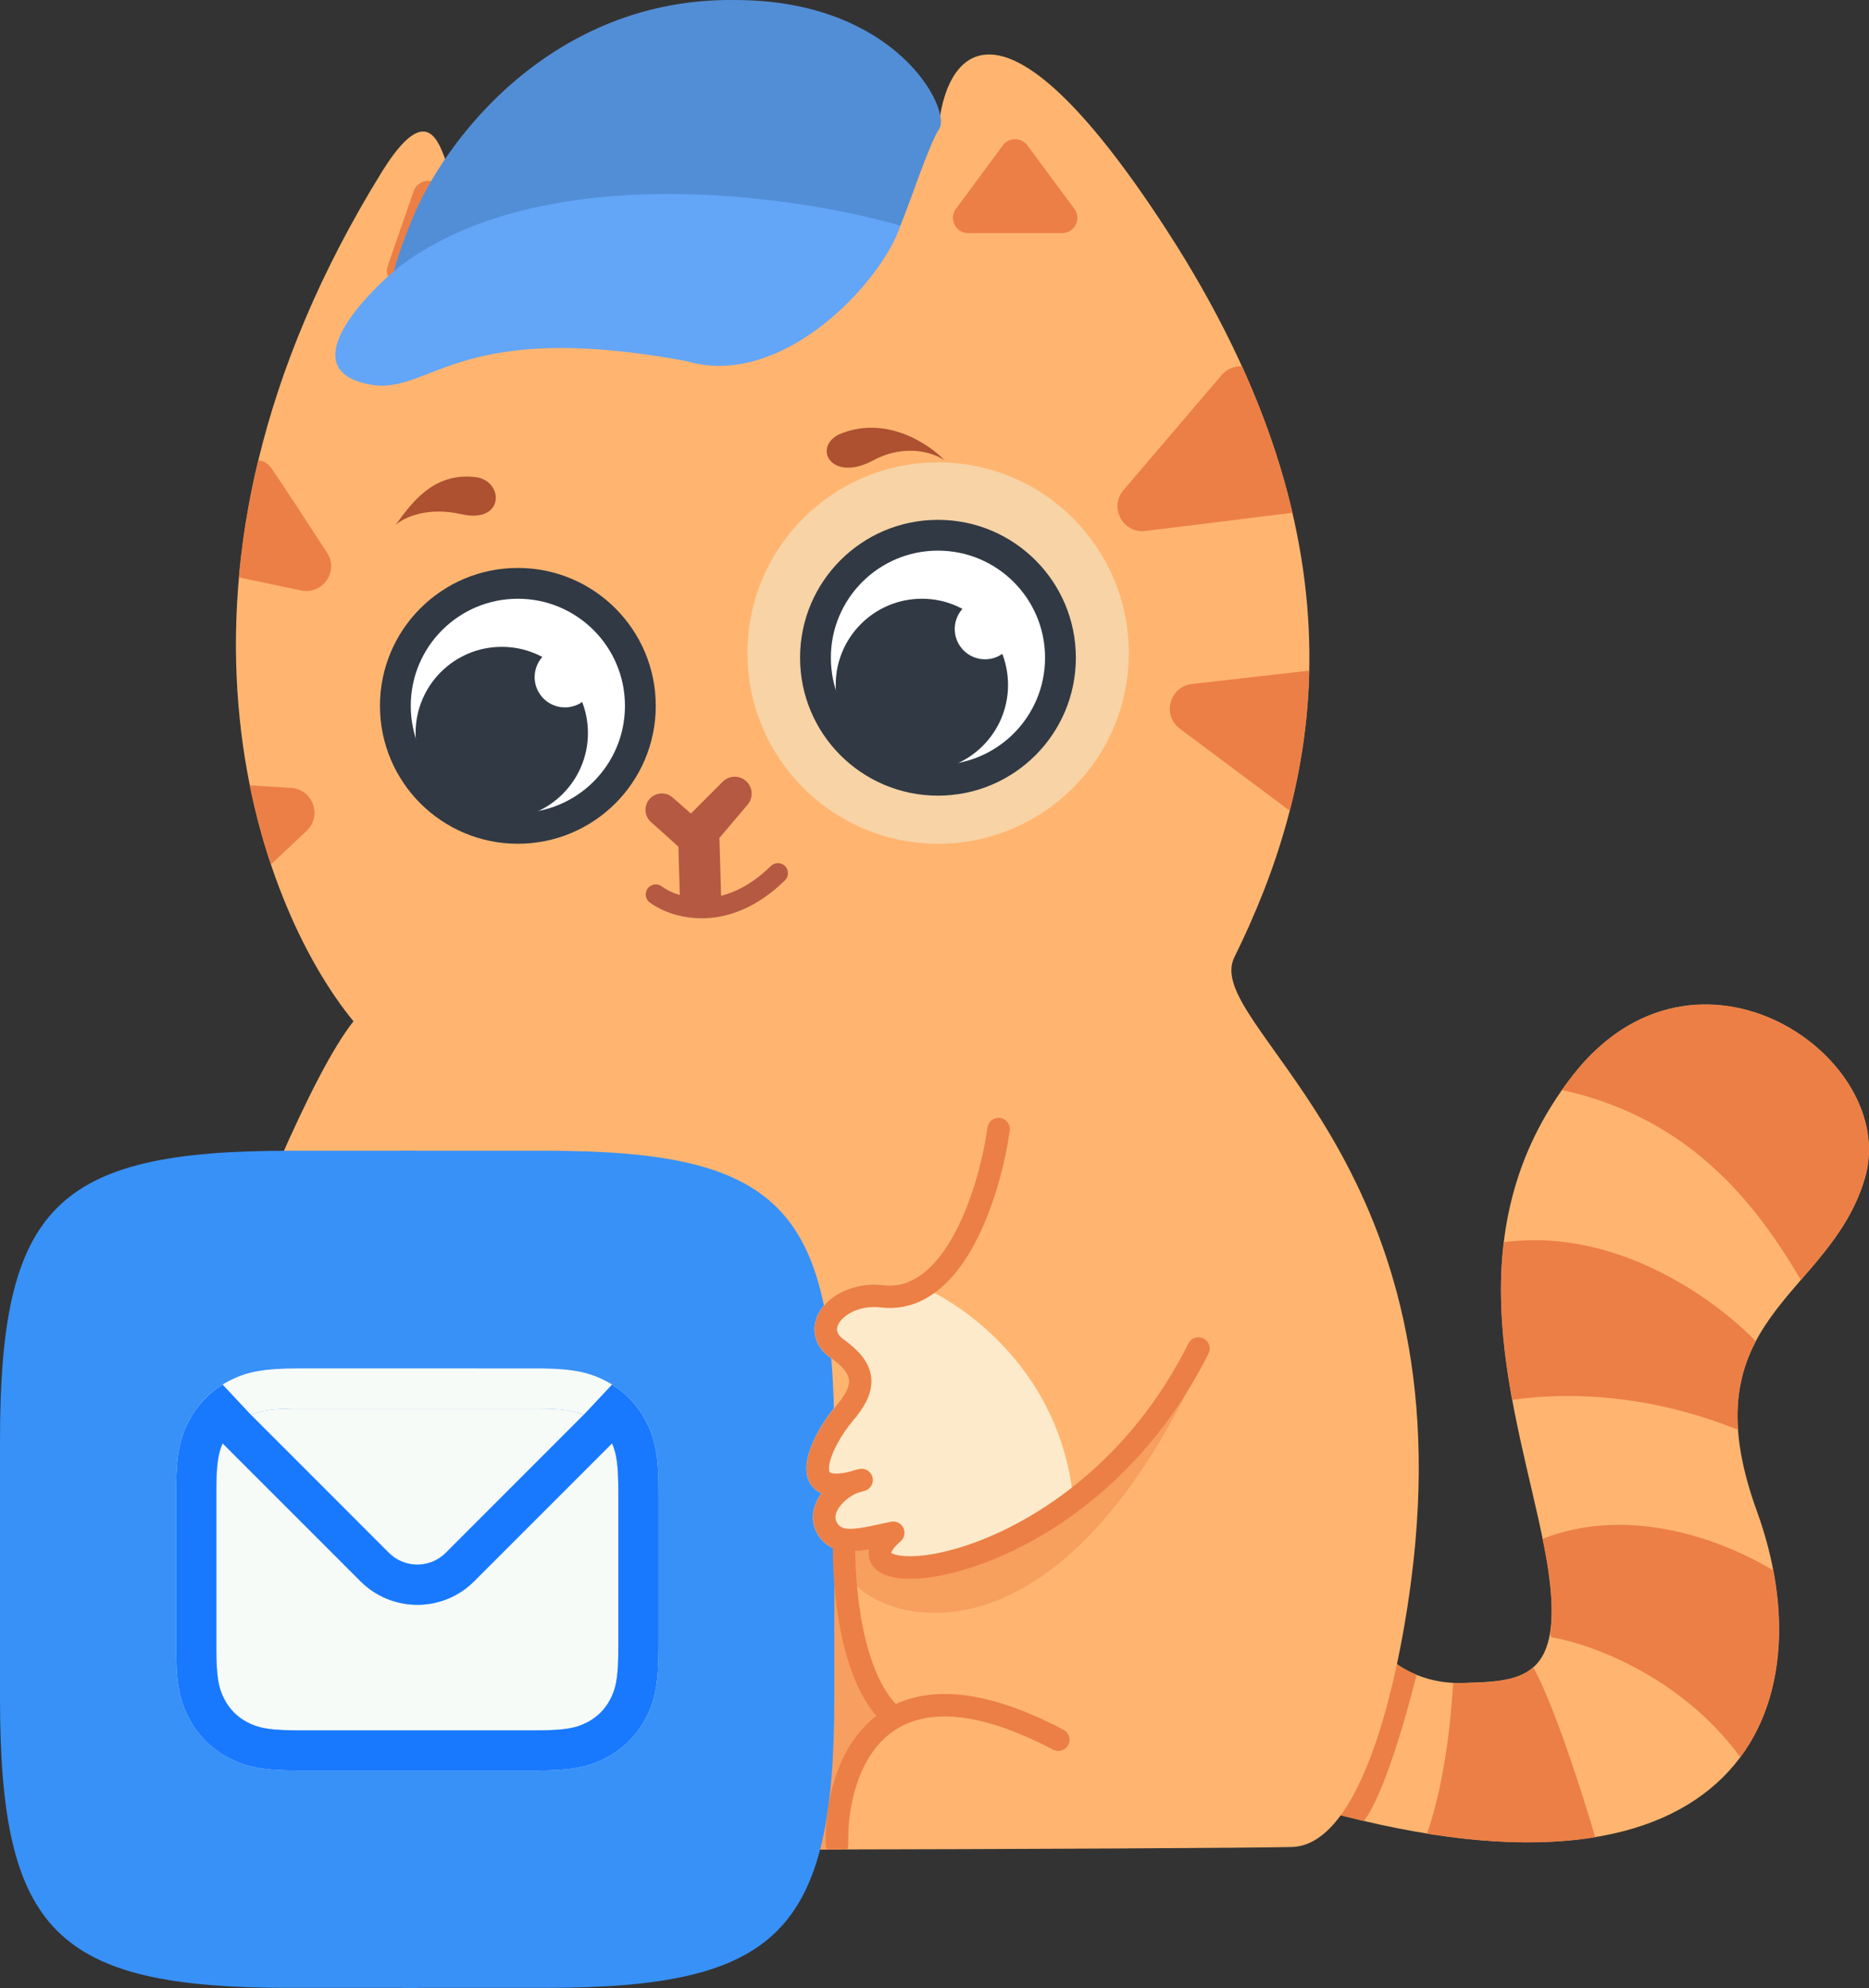 <svg width="5401" height="5745" viewBox="0 0 5401 5745" fill="none" xmlns="http://www.w3.org/2000/svg">
<rect x="0" y="0" width="5401" height="5745" fill="#333333" stroke="none"/>
<path d="M4227.5 4863.11C4088.3 4867.11 4002.17 4789.77 3976.5 4750.61C3775.7 4902.21 3790.5 5134.44 3823 5231.61C5030.5 5564.11 5281.5 4929.61 5077 4366.61C4872.5 3803.61 5286.5 3752.61 5389 3404.61C5491.5 3056.61 4903 2647.61 4544.5 3108.11C4186 3568.61 4386 4080.11 4462.5 4469.11C4539 4858.11 4401.5 4858.11 4227.5 4863.11Z" fill="#FFB570"/>
<mask id="mask0" mask-type="alpha" maskUnits="userSpaceOnUse" x="3803" y="2902" width="1598" height="2422">
<path d="M4227.5 4863.11C4088.3 4867.11 4002.17 4789.77 3976.5 4750.61C3775.7 4902.21 3790.5 5134.44 3823 5231.61C5030.5 5564.11 5281.5 4929.61 5077 4366.61C4872.5 3803.61 5286.5 3752.61 5389 3404.61C5491.5 3056.61 4903 2647.61 4544.5 3108.11C4186 3568.61 4386 4080.11 4462.5 4469.11C4539 4858.11 4401.5 4858.11 4227.5 4863.11Z" fill="#FFB570"/>
</mask>
<g mask="url(#mask0)">
<path d="M4103 5352.11C4197.5 5132.11 4200 4817.11 4203 4800.11L4394.5 4771.11C4451.7 4803.11 4567 5160.11 4617.5 5334.61L4103 5352.11Z" fill="#EC7F45"/>
<path d="M4103 4800.11C4061.83 4773.27 3977.3 4717.31 3968.5 4708.11L3725 5189.11L3897 5289.11C3965.8 5309.91 4063 4971.77 4103 4800.11Z" fill="#EC7F45"/>
<path d="M5047 5103.11C4877.8 4851.51 4600.5 4750.27 4483 4731.11L4394.5 4476.61C4689.7 4314.21 5034.5 4469.94 5170 4568.11C5254.8 4735.31 5123.33 4994.44 5047 5103.11Z" fill="#EC7F45"/>
<path d="M5135.5 4182.11C4695 3962.11 4349 4053.11 4329 4050.11L4308.5 3595.61C4660.9 3527.21 4978 3767.11 5092.5 3895.61C5110.67 3987.27 5144.7 4172.91 5135.5 4182.11Z" fill="#EC7F45"/>
<path d="M5373 2854.61C5103 2657.81 4634.83 2959.61 4434.5 3135.11C4935.5 3209.11 5135.5 3564.11 5284.5 3844.11C5411.33 3603.77 5643 3051.41 5373 2854.61Z" fill="#EC7F45"/>
</g>
<path d="M3369 661.105C2884.2 -84.095 2729 159.272 2712 374.105C2070.8 714.505 1498.17 583.272 1292 475.105C1268.5 411.605 1234 287.605 1104.5 495.105C380.9 1663.11 747.667 2619.11 1021.5 2951.11C786.7 3247.11 302.333 4677.77 96 5337.11C1210.33 5351.94 3508.1 5342.31 3732.5 5337.11C3956.9 5331.91 4064.33 4748.27 4090 4457.11C4192 3321.61 3472.55 2957.61 3567 2766.11C3803 2287.61 3975 1592.61 3369 661.105Z" fill="#FFB570"/>
<path fill-rule="evenodd" clip-rule="evenodd" d="M1022.78 3915.88C1035.98 4445.99 1220.18 5268.95 1896.78 5093.61C2216.33 5010.79 2371.74 4739.72 2432.45 4413.61C2428.63 4550.61 2452.9 4853.21 2580.5 4967.61C2523.36 4983.44 2413.76 5081.01 2432.45 5344.61H1022.78V3915.88Z" fill="#F79F60"/>
<path d="M2411 4163.69C2411 3486.37 2250.27 3325.11 1575.19 3325.11H1160.5V5744.11H1575.19C2250.27 5744.11 2411 5582.84 2411 4905.52V4163.69Z" fill="#3891F7"/>
<mask id="mask1" mask-type="alpha" maskUnits="userSpaceOnUse" x="102" y="157" width="3998" height="5188">
<path d="M3369 660.805C2884.2 -84.395 2729 158.972 2712 373.805C2070.8 714.205 1498.17 582.972 1292 474.806C1268.5 411.306 1234 287.306 1104.5 494.806C380.9 1662.81 747.667 2618.81 1021.5 2950.81C786.7 3246.81 308.833 4677.47 102.5 5336.81C1216.83 5351.64 3508.1 5342.01 3732.5 5336.81C3956.9 5331.61 4064.33 4747.97 4090 4456.81C4192 3321.31 3472.55 2957.31 3567 2765.81C3803 2287.31 3975 1592.31 3369 660.805Z" fill="#FFB570"/>
</mask>
<g mask="url(#mask1)">
<mask id="mask2" mask-type="alpha" maskUnits="userSpaceOnUse" x="2330" y="3705" width="774" height="857">
<path d="M2552.76 3746.11C2426.26 3729.61 2334.76 3836.61 2418.76 3896.61C2502.76 3956.61 2505.26 4008.11 2439.76 4084.61C2376.82 4158.12 2292.19 4328.12 2467.11 4283.18C2474.72 4280.16 2482.35 4277.93 2489.76 4276.61C2481.77 4279.17 2474.23 4281.35 2467.11 4283.18C2414.17 4304.16 2362.16 4362.9 2389.26 4413.61C2400.93 4435.44 2418.06 4445.65 2439.76 4448.91C2475.71 4454.32 2524.21 4440.64 2581.26 4429.11C2429.94 4560.99 2747.21 4586.88 3071 4358.75C3045.8 3987.26 2764.5 3790.18 2627 3738.07C2603.97 3745.7 2579.24 3748.73 2552.76 3746.11Z" fill="#C4C4C4"/>
<path d="M2467.11 4283.18C2292.19 4328.12 2376.82 4158.12 2439.76 4084.61C2505.26 4008.11 2502.76 3956.61 2418.76 3896.61C2334.76 3836.61 2426.26 3729.61 2552.76 3746.11C2579.24 3748.73 2603.97 3745.7 2627 3738.07C2764.5 3790.18 3045.8 3987.26 3071 4358.75C2747.21 4586.88 2429.94 4560.99 2581.26 4429.11C2524.21 4440.64 2475.71 4454.32 2439.76 4448.91C2418.06 4445.65 2400.93 4435.44 2389.26 4413.61C2362.16 4362.9 2414.17 4304.16 2467.11 4283.18ZM2467.11 4283.18C2474.72 4280.16 2482.35 4277.93 2489.76 4276.61C2481.77 4279.17 2474.23 4281.35 2467.11 4283.18Z" stroke="black" stroke-width="65" stroke-linecap="round" stroke-linejoin="round"/>
</mask>
<g mask="url(#mask2)">
<path d="M3193 4424.08C3109.14 3939.92 2781.47 3718.76 2628.11 3668.71C2023.11 3514.01 2087.82 4424.08 2423 4638.98C2691.14 4810.89 3048.06 4567.34 3193 4424.08Z" fill="#FDEACB"/>
</g>
<path d="M2476.62 4583.61C2591.29 4695.27 3046.62 4804.61 3444.62 3993.11C3268.83 4221.62 2834.03 4573.54 2519 4497.6L2509.5 4461.61L2473.12 4483.11C2471 4517.77 2471.74 4539.74 2476.62 4583.61Z" fill="#F79F5D"/>
<path d="M2885.76 3262.61C2862.26 3432.44 2762.76 3766.91 2552.76 3746.11C2426.26 3729.61 2334.76 3836.61 2418.76 3896.61C2502.76 3956.61 2505.26 4008.11 2439.76 4084.61C2374.26 4161.11 2285.26 4342.11 2489.76 4276.61C2430.76 4287.11 2358.26 4355.61 2389.26 4413.61C2400.93 4435.44 2418.06 4445.65 2439.76 4448.91M3463.26 3896.61C3117.76 4589.11 2363.26 4619.11 2581.26 4429.11C2524.21 4440.64 2475.71 4454.31 2439.76 4448.91M2439.76 4448.91C2435.43 4575.81 2457.66 4855.91 2581.26 4961.11M2418.76 5329.61C2413.6 5113.61 2534.26 4750.71 3058.26 5027.11" stroke="#EC7F45" stroke-width="65" stroke-linecap="round" stroke-linejoin="round"/>
<path d="M945.15 1597.28C889.386 1511.12 828.978 1418.73 786.419 1355.88C759.756 1316.51 718.225 1324.8 705.291 1370.56L645.961 1580.45C634.622 1620.57 659.614 1661.9 700.405 1670.49L870.044 1706.22C932.508 1719.38 979.832 1650.87 945.15 1597.28Z" fill="#EC7F45"/>
<path d="M841.158 2276.71L723.991 2269.39C682.541 2266.8 647.5 2299.71 647.5 2341.25V2458.41C647.5 2521.44 722.76 2554.05 768.744 2510.94L885.911 2401.1C931.947 2357.94 904.138 2280.65 841.158 2276.71Z" fill="#EC7F45"/>
<path d="M3246.7 1416.16L3530.22 1083.72C3561.51 1047.03 3619.32 1050.88 3645.48 1091.39L3823.25 1366.7C3852.05 1411.31 3824.31 1470.68 3771.61 1477.21L3310.33 1534.34C3245.15 1542.41 3204.08 1466.14 3246.7 1416.16Z" fill="#EC7F45"/>
<path d="M3883.77 1926.32L3444.43 1976.5C3379.65 1983.9 3357.28 2066.73 3409.54 2105.73L3740.46 2352.73C3779.11 2381.58 3834.63 2365.01 3851.16 2319.7L3959.58 2022.53C3977.92 1972.26 3936.94 1920.25 3883.77 1926.32Z" fill="#EC7F45"/>
</g>
<path d="M2898.12 419.933C2915.71 396.153 2951.29 396.153 2968.88 419.933L3104.6 603.441C3126.09 632.483 3105.35 673.605 3069.23 673.605H2797.77C2761.65 673.605 2740.91 632.483 2762.4 603.441L2898.12 419.933Z" fill="#EC7F45"/>
<path d="M1195.26 552.31C1204.94 524.359 1238.88 513.723 1262.78 531.157L1447.16 665.69C1476.35 686.982 1468.86 732.422 1434.39 743.222L1175.34 824.383C1140.87 835.183 1108.79 802.14 1120.61 768.004L1195.26 552.31Z" fill="#EC7F45"/>
<path d="M1183 653.605C1279.67 399.272 1601.98 -7.495 2124.78 0.105C2592.28 0.105 2750.5 318.105 2714 372.605C2684.8 416.205 2629.95 585.605 2601.28 653.605L1509.5 653.605C1383.33 726.605 1131 863.405 1131 826.605C1131 789.805 1165.67 695.939 1183 653.605Z" fill="#528ED6"/>
<path d="M1035.78 1102.61C872.181 1047.81 1047.28 857.772 1155.28 769.605C1566.48 459.605 2289.83 561.605 2602 652.105C2547.5 815.605 2260.78 1125.61 1984.28 1043.61C1276.78 911.605 1240.28 1171.11 1035.78 1102.61Z" fill="#63A5F7"/>
<circle cx="2711" cy="1887.11" r="551" fill="#F7D3A5"/>
<circle cx="2710.5" cy="1900.61" r="354" fill="#FEFFFE" stroke="#313944" stroke-width="89"/>
<circle cx="2664" cy="1979.11" r="249" fill="#313944"/>
<circle cx="2846.5" cy="1817.61" r="87.5" fill="#FEFFFE"/>
<circle cx="1496.5" cy="2039.61" r="354" fill="#FEFFFE" stroke="#313944" stroke-width="89"/>
<circle cx="1450" cy="2118.11" r="249" fill="#313944"/>
<circle cx="1632.5" cy="1956.61" r="87.5" fill="#FEFFFE"/>
<path d="M1895 2584.61C1950.17 2625.44 2098 2670.31 2248 2523.11" stroke="#B55942" stroke-width="58" stroke-linecap="round" stroke-linejoin="round"/>
<path d="M1877.09 2308.8C1894.33 2289.19 1924.21 2287.26 1943.82 2304.5L2019.52 2371.05C2030.41 2380.62 2036.36 2394.61 2035.72 2409.1C2033.92 2449.43 1986.03 2469.52 1955.99 2442.54L1881.01 2375.19C1861.73 2357.87 1859.98 2328.26 1877.09 2308.8Z" fill="#B55942"/>
<path d="M2157.76 2258.74C2175.78 2276.76 2176.97 2305.58 2160.52 2325.03L2053.53 2451.46C2032.02 2476.88 1993.19 2477.96 1970.3 2453.77C1949.5 2431.8 1949.97 2397.26 1971.37 2375.86L2088.48 2258.74C2107.61 2239.61 2138.63 2239.61 2157.76 2258.74Z" fill="#B55942"/>
<path d="M1959.94 2429.59C1958.98 2396.68 1984.88 2369.23 2017.79 2368.28C2050.7 2367.32 2078.15 2393.22 2079.11 2426.13L2083.82 2588.61C2084.78 2621.52 2058.87 2648.97 2025.96 2649.93C1993.06 2650.88 1965.61 2624.98 1964.65 2592.07L1959.94 2429.59Z" fill="#B55942"/>
<path fill-rule="evenodd" clip-rule="evenodd" d="M1205.5 3325.11V5744.11H835.813C160.733 5744.11 0 5582.84 0 4905.52V4163.69C0 3486.37 160.733 3325.11 835.813 3325.11H1205.5Z" fill="#3891F7"/>
<path d="M864.921 3954.11L1564.75 3954.21C1656.23 3955.32 1703.95 3965.53 1753.45 3992.01C1801.44 4017.68 1839.44 4055.7 1865.1 4103.7C1893.23 4156.3 1903 4206.91 1903 4310.13V4760.08C1903 4863.3 1893.23 4913.91 1865.1 4966.51C1839.44 5014.51 1801.44 5052.53 1753.45 5078.2C1700.86 5106.33 1650.27 5116.11 1547.08 5116.11H864.921C761.731 5116.11 711.141 5106.33 658.548 5078.2C610.564 5052.53 572.559 5014.51 546.897 4966.51C518.769 4913.91 509 4863.3 509 4760.08L509.103 4292.45C510.213 4200.95 520.424 4153.21 546.897 4103.7C572.559 4055.7 610.564 4017.68 658.548 3992.01C711.141 3963.88 761.731 3954.11 864.921 3954.11ZM1768.66 4170.7L1370.28 4569.14C1282.58 4656.87 1142.19 4659.8 1050.97 4577.91L1041.72 4569.14L643.337 4170.7C630.011 4200.61 625.167 4234.82 625.167 4310.13V4760.08C625.167 4845.76 631.437 4878.24 649.334 4911.71C664.169 4939.46 685.592 4960.89 713.332 4975.73C742.859 4991.53 771.613 4998.27 836.811 4999.64L864.921 4999.91H1547.08C1632.73 4999.91 1665.2 4993.63 1698.67 4975.73C1726.41 4960.89 1747.83 4939.46 1762.67 4911.71C1778.46 4882.18 1785.2 4853.42 1786.56 4788.2L1786.83 4760.08V4310.13C1786.83 4234.82 1781.99 4200.61 1768.66 4170.7ZM1547.08 4070.31H864.921C789.635 4070.31 755.436 4075.15 725.536 4088.48L1123.86 4486.97C1166.84 4529.96 1235.11 4532.23 1280.75 4493.76L1288.14 4486.97L1686.46 4088.48C1656.56 4075.15 1622.36 4070.31 1547.08 4070.31Z" fill="#F7FBF7"/>
<path d="M1768.66 4170.7L1370.28 4569.14C1282.58 4656.87 1142.19 4659.8 1050.97 4577.91L1041.72 4569.14L643.337 4170.7C630.011 4200.61 625.167 4234.82 625.167 4310.13V4760.08C625.167 4845.76 631.437 4878.24 649.334 4911.71C664.169 4939.46 685.592 4960.89 713.332 4975.73C742.859 4991.53 771.613 4998.27 836.811 4999.64L864.921 4999.91H1547.08C1632.73 4999.91 1665.2 4993.63 1698.67 4975.73C1726.41 4960.89 1747.83 4939.46 1762.67 4911.71C1778.46 4882.18 1785.2 4853.42 1786.56 4788.2L1786.83 4760.08V4310.13C1786.83 4234.82 1781.99 4200.61 1768.66 4170.7Z" fill="#F7FBF7"/>
<path d="M1547.08 4070.31H864.921C789.635 4070.31 755.436 4075.15 725.536 4088.48L1123.86 4486.97C1166.84 4529.96 1235.11 4532.23 1280.75 4493.76L1288.14 4486.97L1686.46 4088.48C1656.56 4075.15 1622.36 4070.31 1547.08 4070.31Z" fill="#F7FBF7"/>
<path fill-rule="evenodd" clip-rule="evenodd" d="M1865.1 4103.79C1893.23 4156.4 1903 4207 1903 4310.22V4760.17C1903 4863.39 1893.23 4914 1865.1 4966.61C1839.44 5014.6 1801.44 5052.62 1753.45 5078.29C1700.86 5106.43 1650.27 5116.2 1547.08 5116.2H864.921C761.731 5116.2 711.141 5106.43 658.548 5078.29C610.564 5052.62 572.559 5014.6 546.897 4966.61C518.769 4914 509 4863.39 509 4760.17L509.103 4292.54C510.213 4201.04 520.424 4153.3 546.897 4103.79C569.784 4060.98 602.49 4026.11 643.337 4000.86L725.536 4088.57L1123.86 4487.07C1166.84 4530.06 1235.11 4532.32 1280.75 4493.85L1288.14 4487.07L1686.46 4088.57L1768.66 4000.86C1804.56 4023.05 1834.17 4052.67 1856.35 4088.57C1859.41 4093.53 1862.33 4098.6 1865.1 4103.79ZM1370.28 4569.23L1768.66 4170.8C1781.99 4200.7 1786.83 4234.91 1786.83 4310.22V4760.17L1786.56 4788.29C1785.2 4853.51 1778.46 4882.27 1762.67 4911.81C1747.83 4939.56 1726.41 4960.98 1698.67 4975.82C1665.2 4993.73 1632.73 5000 1547.08 5000H864.921L836.811 4999.73C771.613 4998.36 742.859 4991.62 713.332 4975.82C685.592 4960.98 664.169 4939.56 649.334 4911.81C631.437 4878.33 625.167 4845.85 625.167 4760.17V4310.22C625.167 4234.91 630.011 4200.7 643.337 4170.8L1041.72 4569.23L1050.97 4578.01C1142.19 4659.89 1282.58 4656.96 1370.28 4569.23Z" fill="#1879FF"/>
<path d="M2422.16 1256.36C2556.04 1197.04 2683.17 1281.07 2730 1330.5C2700.64 1309.31 2618.13 1279.64 2523.03 1330.5C2404.15 1394.08 2348.48 1296.05 2422.16 1256.36Z" fill="#AD5131"/>
<path d="M1381.9 1379.82C1246.61 1358.21 1179.51 1469.55 1143 1517C1167.4 1494.93 1235.65 1463.6 1333.11 1485.78C1454.93 1513.51 1457.45 1397.23 1381.9 1379.82Z" fill="#AD5131"/>
</svg>
